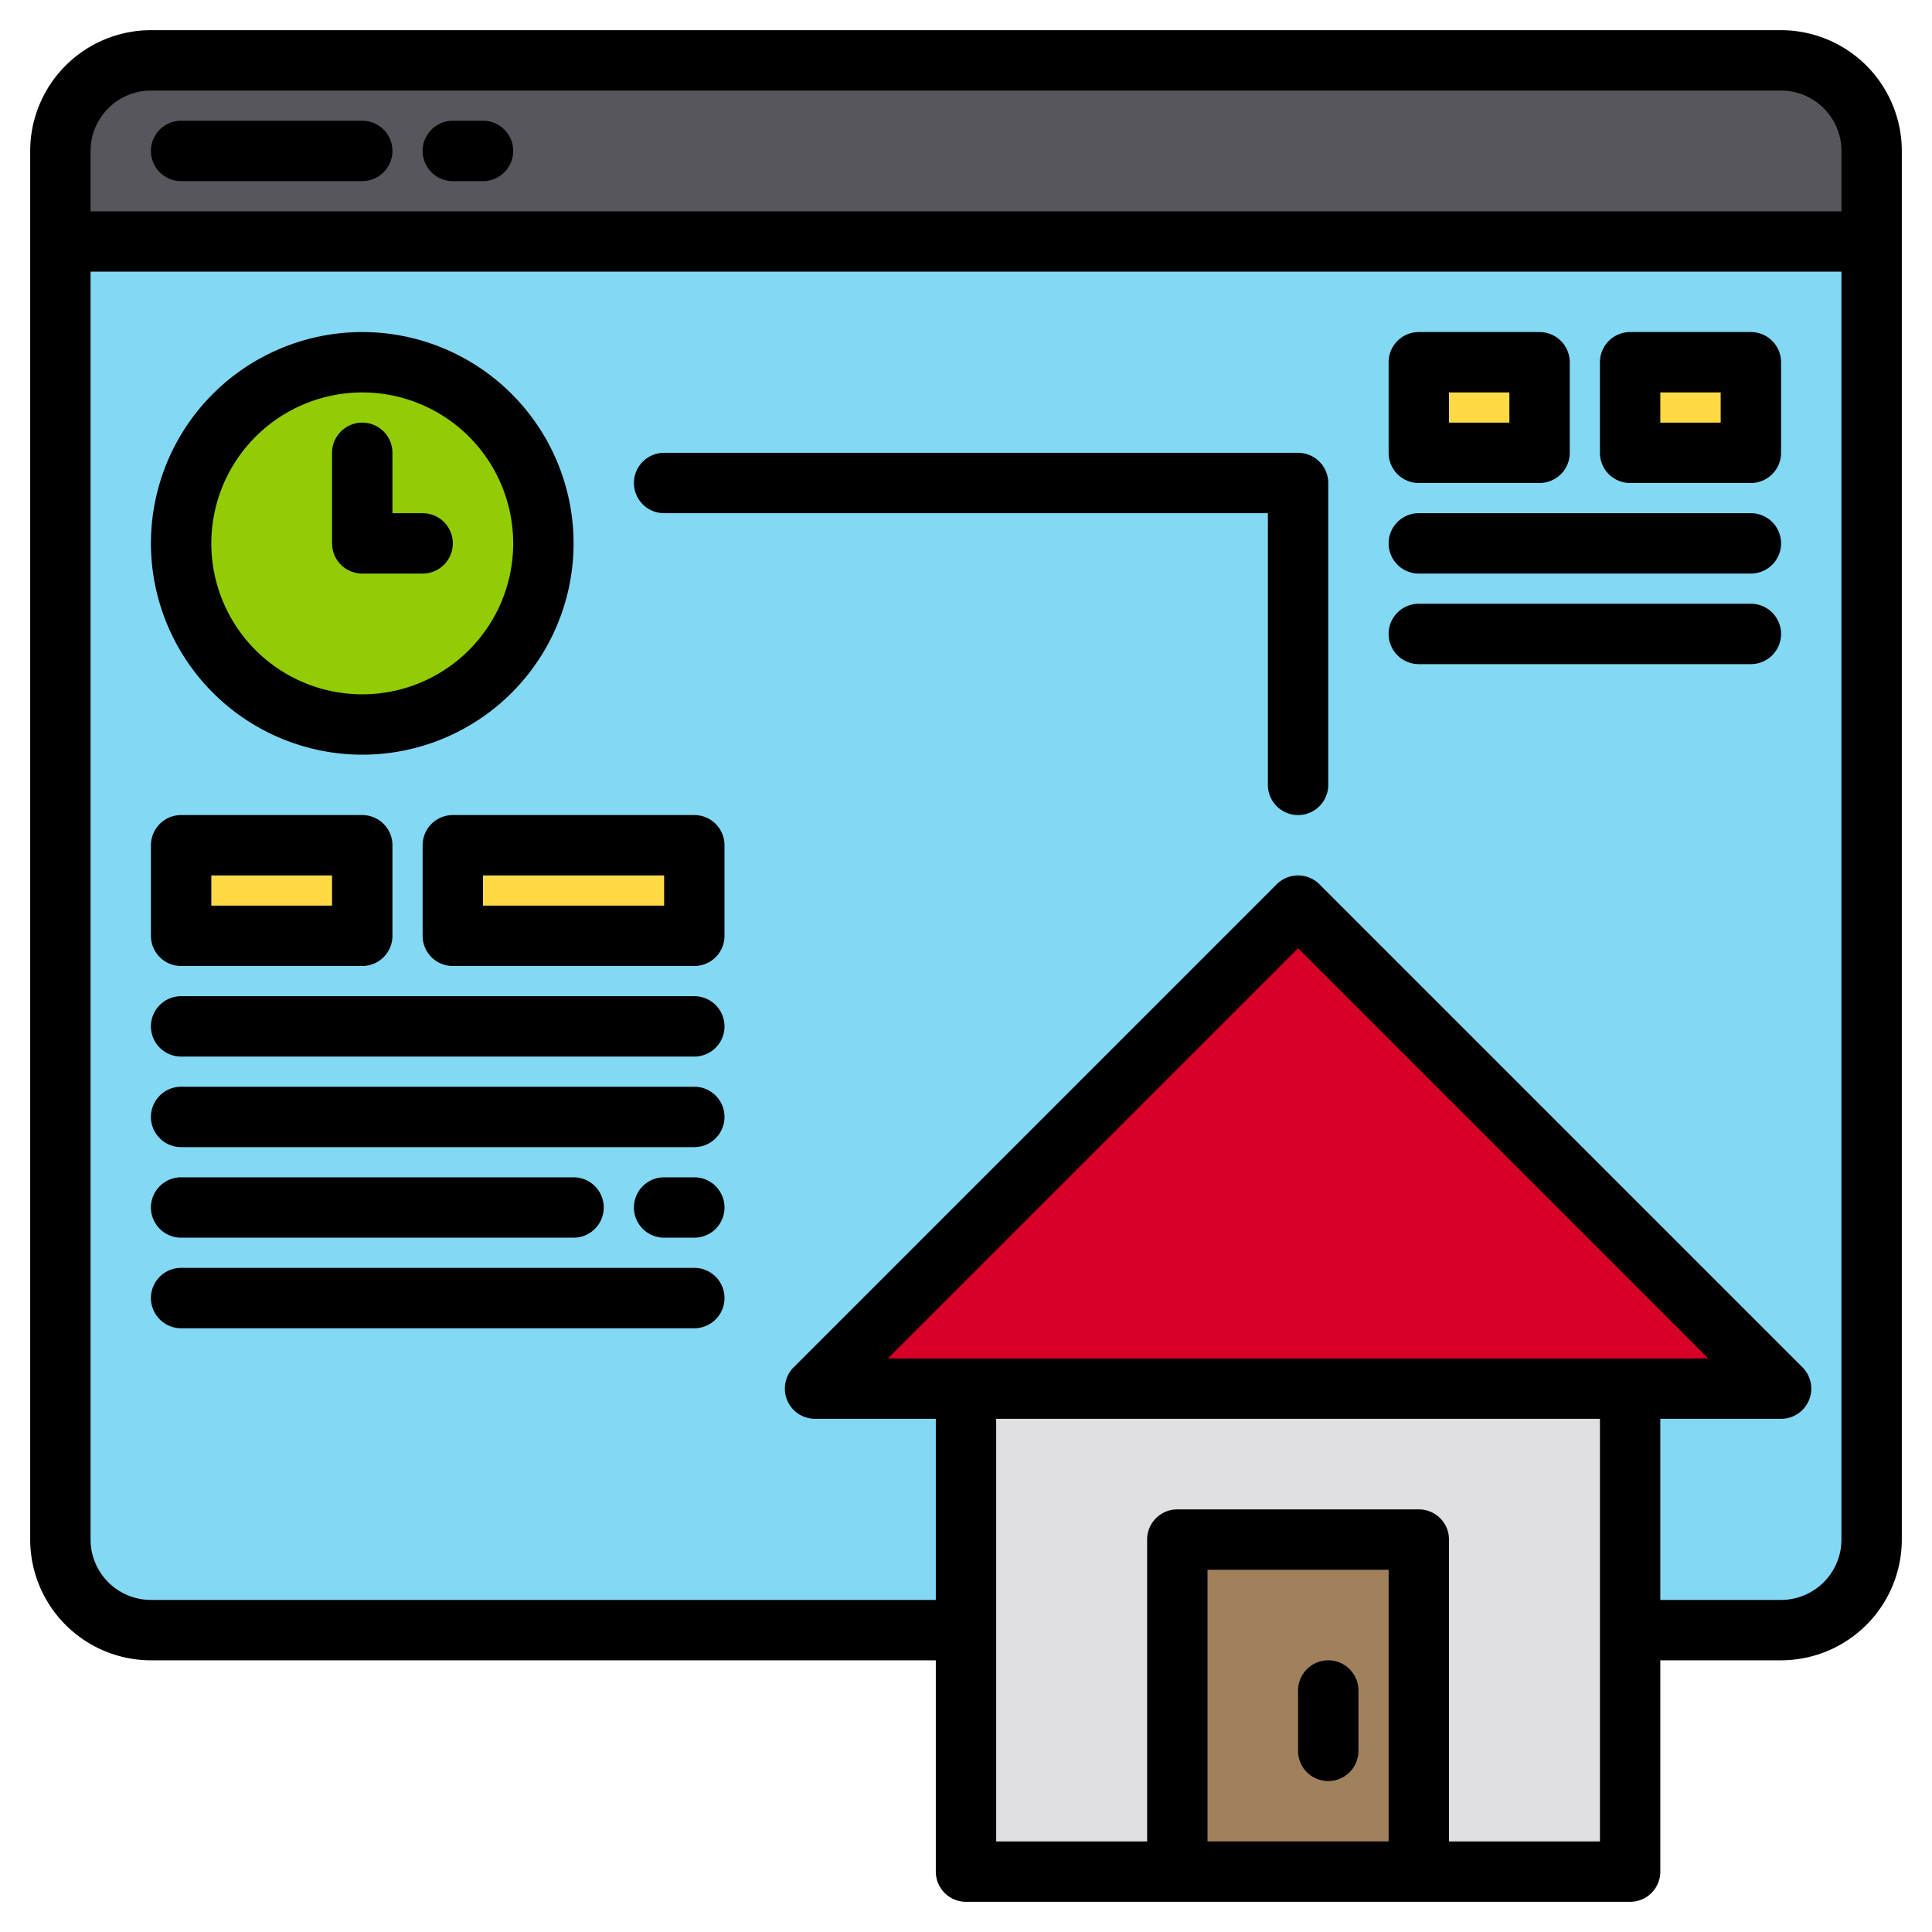 <svg height="512" viewBox="0 0 512 512" width="512" xmlns="http://www.w3.org/2000/svg"><g><g><path d="m497 40v24h-480v-24a24.006 24.006 0 0 1 24-24h432a24.006 24.006 0 0 1 24 24z" fill="#57565c"/><path d="m497 64v344a24.006 24.006 0 0 1 -24 24h-432a24.006 24.006 0 0 1 -24-24v-344z" fill="#83d8f4"/><circle cx="97" cy="144" fill="#91cc04" r="48"/><g fill="#ffda44"><path d="m49 224h48v24h-48z"/><path d="m121 224h64v24h-64z"/><path d="m377 96h32v24h-32z"/><path d="m433 96h32v24h-32z"/></g><path d="m257 368h176v128h-176z" fill="#e0e0e2"/><path d="m473 368h-256l128-128z" fill="#d80027"/><path d="m313 408h64v88h-64z" fill="#a0815c"/></g><g><path d="m472 8h-432a32.036 32.036 0 0 0 -32 32v368a32.036 32.036 0 0 0 32 32h208v56a8 8 0 0 0 8 8h176a8 8 0 0 0 8-8v-56h32a32.042 32.042 0 0 0 32-32v-368a32.042 32.042 0 0 0 -32-32zm-104 480h-48v-72h48zm56 0h-40v-80a8 8 0 0 0 -8-8h-64a8 8 0 0 0 -8 8v80h-40v-112h160zm-188.69-128 108.69-108.69 108.69 108.69zm252.69 48a16.021 16.021 0 0 1 -16 16h-32v-48h32a8 8 0 0 0 5.66-13.66l-128-128a8.015 8.015 0 0 0 -11.32 0l-128 128a8 8 0 0 0 5.66 13.66h32v48h-208a16.021 16.021 0 0 1 -16-16v-336h464zm0-352h-464v-16a16.021 16.021 0 0 1 16-16h432a16.021 16.021 0 0 1 16 16z"/><path d="m48 48h48a8 8 0 0 0 0-16h-48a8 8 0 0 0 0 16z"/><path d="m120 48h8a8 8 0 0 0 0-16h-8a8 8 0 0 0 0 16z"/><path d="m96 200a56 56 0 1 0 -56-56 56.063 56.063 0 0 0 56 56zm0-96a40 40 0 1 1 -40 40 40.045 40.045 0 0 1 40-40z"/><path d="m96 152h16a8 8 0 0 0 0-16h-8v-16a8 8 0 0 0 -16 0v24a8 8 0 0 0 8 8z"/><path d="m344 120h-168a8 8 0 0 0 0 16h160v72a8 8 0 0 0 16 0v-80a8 8 0 0 0 -8-8z"/><path d="m48 256h48a8 8 0 0 0 8-8v-24a8 8 0 0 0 -8-8h-48a8 8 0 0 0 -8 8v24a8 8 0 0 0 8 8zm8-24h32v8h-32z"/><path d="m184 216h-64a8 8 0 0 0 -8 8v24a8 8 0 0 0 8 8h64a8 8 0 0 0 8-8v-24a8 8 0 0 0 -8-8zm-8 24h-48v-8h48z"/><path d="m184 264h-136a8 8 0 0 0 0 16h136a8 8 0 0 0 0-16z"/><path d="m184 288h-136a8 8 0 0 0 0 16h136a8 8 0 0 0 0-16z"/><path d="m376 128h32a8 8 0 0 0 8-8v-24a8 8 0 0 0 -8-8h-32a8 8 0 0 0 -8 8v24a8 8 0 0 0 8 8zm8-24h16v8h-16z"/><path d="m464 88h-32a8 8 0 0 0 -8 8v24a8 8 0 0 0 8 8h32a8 8 0 0 0 8-8v-24a8 8 0 0 0 -8-8zm-8 24h-16v-8h16z"/><path d="m464 136h-88a8 8 0 0 0 0 16h88a8 8 0 0 0 0-16z"/><path d="m464 160h-88a8 8 0 0 0 0 16h88a8 8 0 0 0 0-16z"/><path d="m48 328h104a8 8 0 0 0 0-16h-104a8 8 0 0 0 0 16z"/><path d="m184 336h-136a8 8 0 0 0 0 16h136a8 8 0 0 0 0-16z"/><path d="m184 312h-8a8 8 0 0 0 0 16h8a8 8 0 0 0 0-16z"/><path d="m352 440a8 8 0 0 0 -8 8v16a8 8 0 0 0 16 0v-16a8 8 0 0 0 -8-8z"/></g></g></svg>
